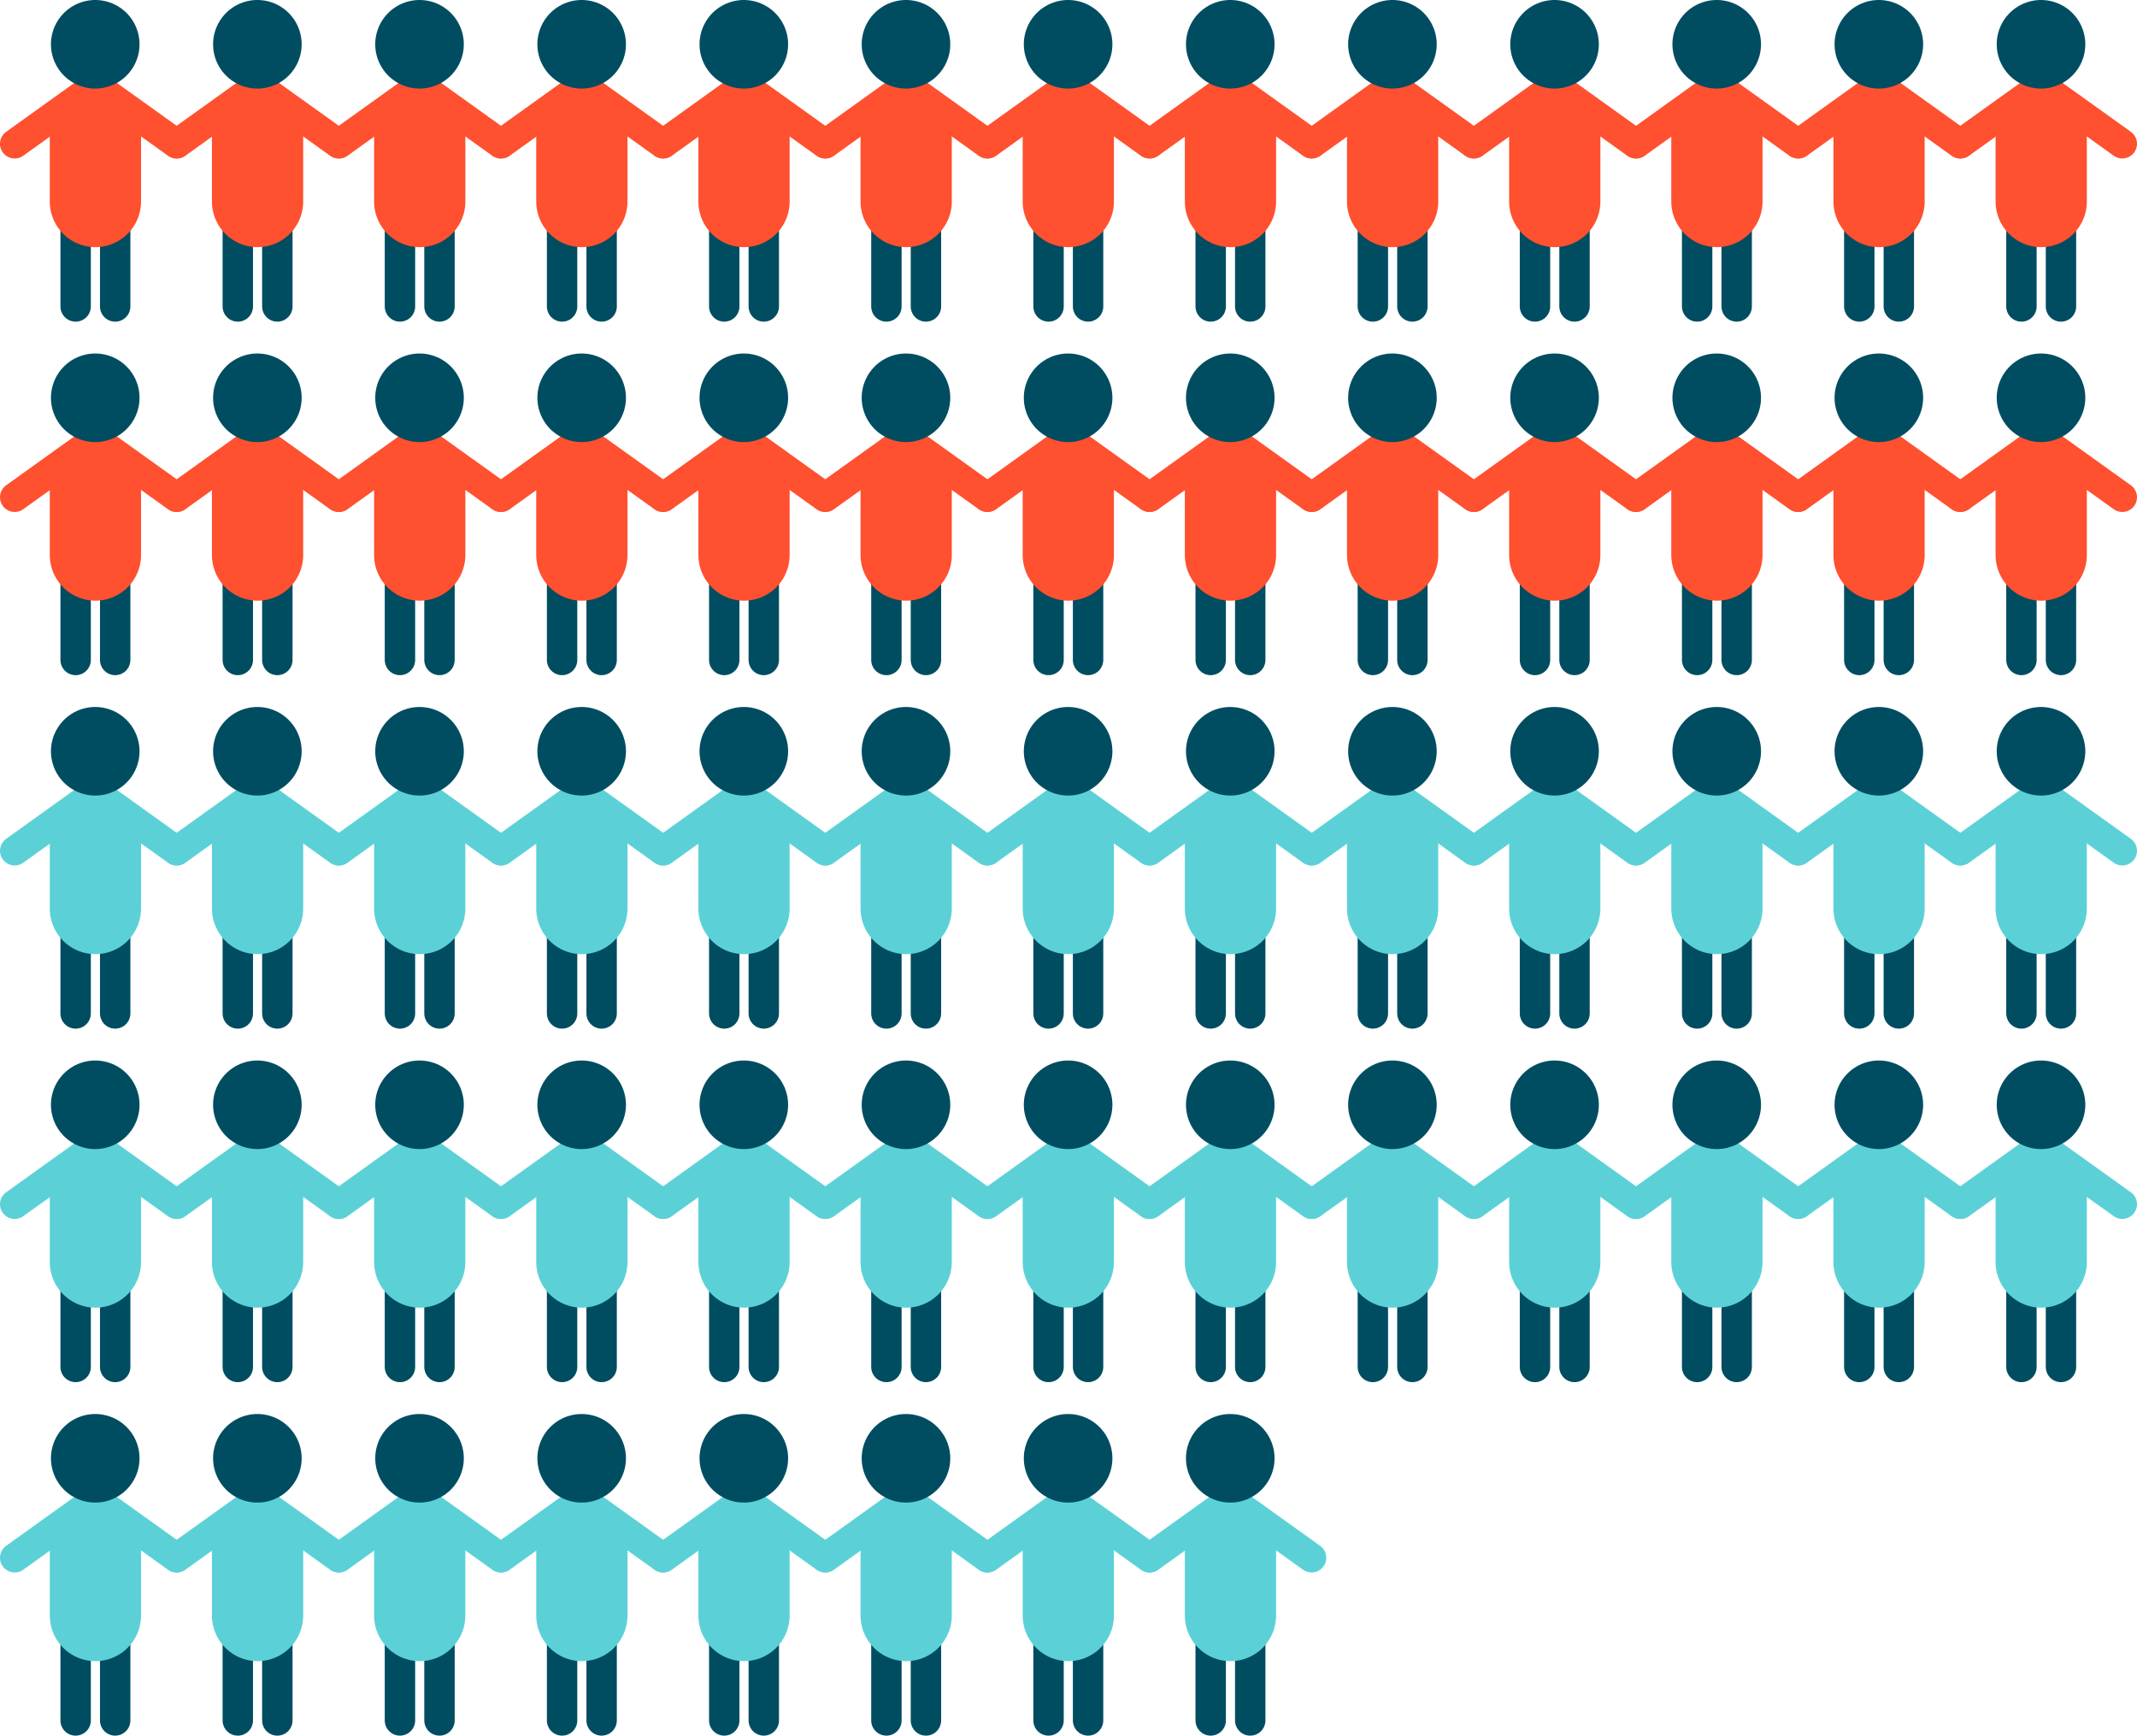 <svg xmlns="http://www.w3.org/2000/svg" viewBox="0 0 877.82 713"><defs><style>.cls-1,.cls-2,.cls-3,.cls-4,.cls-5,.cls-6{fill:none;stroke-linecap:round;stroke-miterlimit:10;}.cls-1,.cls-4{stroke:#004d61;}.cls-1{stroke-width:12.49px;}.cls-2,.cls-3{stroke:#ff502f;}.cls-2,.cls-5{stroke-width:37.48px;}.cls-3,.cls-6{stroke-width:12.08px;}.cls-4{stroke-width:36.39px;}.cls-5,.cls-6{stroke:#5bd1d7;}</style></defs><title>People–kjønn</title><g id="Layer_2" data-name="Layer 2"><g id="Layer_1-2" data-name="Layer 1"><line class="cls-1" x1="97.68" y1="88.41" x2="97.68" y2="125.89"/><line class="cls-1" x1="113.92" y1="88.41" x2="113.92" y2="125.89"/><line class="cls-2" x1="105.8" y1="82.79" x2="105.8" y2="51.56"/><line class="cls-3" x1="139.11" y1="59.06" x2="109.71" y2="37.98"/><line class="cls-3" x1="72.64" y1="59.06" x2="102.05" y2="37.98"/><line class="cls-4" x1="105.72" y1="18.19" x2="105.72" y2="18.19"/><line class="cls-1" x1="31.07" y1="88.41" x2="31.07" y2="125.89"/><line class="cls-1" x1="47.31" y1="88.41" x2="47.31" y2="125.89"/><line class="cls-2" x1="39.19" y1="82.79" x2="39.19" y2="51.56"/><line class="cls-3" x1="72.51" y1="59.06" x2="43.1" y2="37.98"/><line class="cls-3" x1="6.04" y1="59.06" x2="35.45" y2="37.98"/><line class="cls-4" x1="39.12" y1="18.19" x2="39.12" y2="18.19"/><line class="cls-1" x1="164.29" y1="88.41" x2="164.29" y2="125.89"/><line class="cls-1" x1="180.53" y1="88.41" x2="180.53" y2="125.89"/><line class="cls-2" x1="172.41" y1="82.79" x2="172.41" y2="51.56"/><line class="cls-3" x1="205.72" y1="59.06" x2="176.31" y2="37.98"/><line class="cls-3" x1="139.25" y1="59.06" x2="168.66" y2="37.98"/><line class="cls-4" x1="172.33" y1="18.19" x2="172.33" y2="18.19"/><line class="cls-1" x1="230.89" y1="88.41" x2="230.89" y2="125.89"/><line class="cls-1" x1="247.13" y1="88.41" x2="247.13" y2="125.89"/><line class="cls-2" x1="239.01" y1="82.79" x2="239.01" y2="51.56"/><line class="cls-3" x1="272.33" y1="59.06" x2="242.92" y2="37.98"/><line class="cls-3" x1="205.86" y1="59.06" x2="235.27" y2="37.98"/><line class="cls-4" x1="238.93" y1="18.19" x2="238.93" y2="18.19"/><line class="cls-1" x1="297.5" y1="88.41" x2="297.5" y2="125.89"/><line class="cls-1" x1="313.74" y1="88.41" x2="313.74" y2="125.89"/><line class="cls-2" x1="305.62" y1="82.79" x2="305.62" y2="51.56"/><line class="cls-3" x1="338.93" y1="59.06" x2="309.52" y2="37.98"/><line class="cls-3" x1="272.46" y1="59.06" x2="301.87" y2="37.98"/><line class="cls-4" x1="305.54" y1="18.19" x2="305.54" y2="18.19"/><line class="cls-1" x1="364.11" y1="88.41" x2="364.11" y2="125.89"/><line class="cls-1" x1="380.35" y1="88.41" x2="380.35" y2="125.89"/><line class="cls-2" x1="372.23" y1="82.79" x2="372.23" y2="51.56"/><line class="cls-3" x1="405.54" y1="59.06" x2="376.13" y2="37.98"/><line class="cls-3" x1="339.07" y1="59.06" x2="368.48" y2="37.98"/><line class="cls-4" x1="372.15" y1="18.19" x2="372.15" y2="18.19"/><line class="cls-1" x1="430.71" y1="88.41" x2="430.71" y2="125.89"/><line class="cls-1" x1="446.95" y1="88.41" x2="446.95" y2="125.89"/><line class="cls-2" x1="438.83" y1="82.79" x2="438.83" y2="51.56"/><line class="cls-3" x1="472.15" y1="59.06" x2="442.74" y2="37.98"/><line class="cls-3" x1="405.68" y1="59.06" x2="435.08" y2="37.98"/><line class="cls-4" x1="438.75" y1="18.19" x2="438.75" y2="18.19"/><line class="cls-1" x1="497.32" y1="88.41" x2="497.32" y2="125.89"/><line class="cls-1" x1="513.56" y1="88.41" x2="513.56" y2="125.89"/><line class="cls-2" x1="505.44" y1="82.79" x2="505.44" y2="51.56"/><line class="cls-3" x1="538.75" y1="59.06" x2="509.34" y2="37.98"/><line class="cls-3" x1="472.28" y1="59.06" x2="501.69" y2="37.98"/><line class="cls-4" x1="505.36" y1="18.19" x2="505.36" y2="18.19"/><line class="cls-1" x1="563.93" y1="88.41" x2="563.93" y2="125.89"/><line class="cls-1" x1="580.17" y1="88.41" x2="580.17" y2="125.89"/><line class="cls-2" x1="572.05" y1="82.79" x2="572.05" y2="51.56"/><line class="cls-3" x1="605.36" y1="59.06" x2="575.95" y2="37.98"/><line class="cls-3" x1="538.89" y1="59.06" x2="568.3" y2="37.98"/><line class="cls-4" x1="571.97" y1="18.19" x2="571.97" y2="18.19"/><line class="cls-1" x1="630.53" y1="88.41" x2="630.53" y2="125.89"/><line class="cls-1" x1="646.77" y1="88.41" x2="646.77" y2="125.89"/><line class="cls-2" x1="638.65" y1="82.79" x2="638.65" y2="51.56"/><line class="cls-3" x1="671.96" y1="59.06" x2="642.56" y2="37.98"/><line class="cls-3" x1="605.49" y1="59.06" x2="634.9" y2="37.98"/><line class="cls-4" x1="638.57" y1="18.19" x2="638.57" y2="18.19"/><line class="cls-1" x1="830.35" y1="88.41" x2="830.35" y2="125.89"/><line class="cls-1" x1="846.59" y1="88.41" x2="846.59" y2="125.89"/><line class="cls-2" x1="838.47" y1="82.79" x2="838.47" y2="51.56"/><line class="cls-3" x1="871.78" y1="59.06" x2="842.37" y2="37.98"/><line class="cls-3" x1="805.31" y1="59.06" x2="834.72" y2="37.98"/><line class="cls-4" x1="838.39" y1="18.19" x2="838.39" y2="18.19"/><line class="cls-1" x1="697.14" y1="88.41" x2="697.14" y2="125.89"/><line class="cls-1" x1="713.38" y1="88.41" x2="713.38" y2="125.89"/><line class="cls-2" x1="705.26" y1="82.79" x2="705.26" y2="51.56"/><line class="cls-3" x1="738.57" y1="59.06" x2="709.16" y2="37.98"/><line class="cls-3" x1="672.1" y1="59.06" x2="701.51" y2="37.98"/><line class="cls-4" x1="705.18" y1="18.19" x2="705.18" y2="18.19"/><line class="cls-1" x1="763.74" y1="88.41" x2="763.74" y2="125.89"/><line class="cls-1" x1="779.98" y1="88.41" x2="779.98" y2="125.89"/><line class="cls-2" x1="771.86" y1="82.79" x2="771.86" y2="51.56"/><line class="cls-3" x1="805.18" y1="59.06" x2="775.77" y2="37.98"/><line class="cls-3" x1="738.71" y1="59.06" x2="768.12" y2="37.98"/><line class="cls-4" x1="771.78" y1="18.19" x2="771.78" y2="18.19"/><line class="cls-1" x1="97.68" y1="233.63" x2="97.68" y2="271.11"/><line class="cls-1" x1="113.92" y1="233.63" x2="113.92" y2="271.11"/><line class="cls-2" x1="105.8" y1="228.01" x2="105.8" y2="196.78"/><line class="cls-3" x1="139.11" y1="204.27" x2="109.71" y2="183.19"/><line class="cls-3" x1="72.64" y1="204.27" x2="102.05" y2="183.19"/><line class="cls-4" x1="105.72" y1="163.41" x2="105.72" y2="163.41"/><line class="cls-1" x1="31.07" y1="233.63" x2="31.07" y2="271.11"/><line class="cls-1" x1="47.31" y1="233.63" x2="47.31" y2="271.11"/><line class="cls-2" x1="39.19" y1="228.01" x2="39.19" y2="196.78"/><line class="cls-3" x1="72.51" y1="204.27" x2="43.1" y2="183.19"/><line class="cls-3" x1="6.04" y1="204.27" x2="35.45" y2="183.19"/><line class="cls-4" x1="39.12" y1="163.41" x2="39.12" y2="163.41"/><line class="cls-1" x1="164.29" y1="233.63" x2="164.29" y2="271.11"/><line class="cls-1" x1="180.53" y1="233.63" x2="180.53" y2="271.11"/><line class="cls-2" x1="172.41" y1="228.01" x2="172.41" y2="196.78"/><line class="cls-3" x1="205.72" y1="204.27" x2="176.31" y2="183.19"/><line class="cls-3" x1="139.25" y1="204.27" x2="168.66" y2="183.19"/><line class="cls-4" x1="172.33" y1="163.41" x2="172.33" y2="163.41"/><line class="cls-1" x1="230.89" y1="233.63" x2="230.89" y2="271.11"/><line class="cls-1" x1="247.13" y1="233.63" x2="247.13" y2="271.11"/><line class="cls-2" x1="239.01" y1="228.01" x2="239.01" y2="196.78"/><line class="cls-3" x1="272.33" y1="204.27" x2="242.92" y2="183.19"/><line class="cls-3" x1="205.86" y1="204.27" x2="235.27" y2="183.19"/><line class="cls-4" x1="238.93" y1="163.41" x2="238.93" y2="163.41"/><line class="cls-1" x1="297.5" y1="233.63" x2="297.5" y2="271.11"/><line class="cls-1" x1="313.74" y1="233.63" x2="313.74" y2="271.11"/><line class="cls-2" x1="305.62" y1="228.01" x2="305.62" y2="196.78"/><line class="cls-3" x1="338.93" y1="204.27" x2="309.52" y2="183.19"/><line class="cls-3" x1="272.46" y1="204.27" x2="301.87" y2="183.19"/><line class="cls-4" x1="305.54" y1="163.41" x2="305.54" y2="163.41"/><line class="cls-1" x1="364.11" y1="233.63" x2="364.11" y2="271.11"/><line class="cls-1" x1="380.35" y1="233.63" x2="380.35" y2="271.11"/><line class="cls-2" x1="372.23" y1="228.01" x2="372.23" y2="196.78"/><line class="cls-3" x1="405.54" y1="204.27" x2="376.13" y2="183.19"/><line class="cls-3" x1="339.07" y1="204.27" x2="368.48" y2="183.19"/><line class="cls-4" x1="372.15" y1="163.41" x2="372.15" y2="163.41"/><line class="cls-1" x1="430.71" y1="233.63" x2="430.71" y2="271.11"/><line class="cls-1" x1="446.95" y1="233.63" x2="446.95" y2="271.11"/><line class="cls-2" x1="438.83" y1="228.01" x2="438.83" y2="196.78"/><line class="cls-3" x1="472.15" y1="204.27" x2="442.74" y2="183.19"/><line class="cls-3" x1="405.68" y1="204.27" x2="435.08" y2="183.19"/><line class="cls-4" x1="438.75" y1="163.41" x2="438.75" y2="163.41"/><line class="cls-1" x1="497.32" y1="233.63" x2="497.32" y2="271.11"/><line class="cls-1" x1="513.56" y1="233.63" x2="513.56" y2="271.11"/><line class="cls-2" x1="505.44" y1="228.01" x2="505.44" y2="196.78"/><line class="cls-3" x1="538.75" y1="204.27" x2="509.34" y2="183.19"/><line class="cls-3" x1="472.28" y1="204.27" x2="501.69" y2="183.19"/><line class="cls-4" x1="505.36" y1="163.41" x2="505.36" y2="163.41"/><line class="cls-1" x1="563.93" y1="233.63" x2="563.93" y2="271.11"/><line class="cls-1" x1="580.17" y1="233.63" x2="580.17" y2="271.11"/><line class="cls-2" x1="572.05" y1="228.01" x2="572.05" y2="196.78"/><line class="cls-3" x1="605.36" y1="204.27" x2="575.95" y2="183.19"/><line class="cls-3" x1="538.89" y1="204.27" x2="568.3" y2="183.19"/><line class="cls-4" x1="571.97" y1="163.41" x2="571.97" y2="163.41"/><line class="cls-1" x1="630.53" y1="233.63" x2="630.53" y2="271.11"/><line class="cls-1" x1="646.77" y1="233.63" x2="646.77" y2="271.11"/><line class="cls-2" x1="638.65" y1="228.01" x2="638.65" y2="196.78"/><line class="cls-3" x1="671.96" y1="204.27" x2="642.56" y2="183.19"/><line class="cls-3" x1="605.49" y1="204.27" x2="634.9" y2="183.19"/><line class="cls-4" x1="638.57" y1="163.41" x2="638.57" y2="163.41"/><line class="cls-1" x1="830.35" y1="233.63" x2="830.35" y2="271.11"/><line class="cls-1" x1="846.59" y1="233.63" x2="846.59" y2="271.11"/><line class="cls-2" x1="838.47" y1="228.01" x2="838.47" y2="196.78"/><line class="cls-3" x1="871.78" y1="204.27" x2="842.37" y2="183.19"/><line class="cls-3" x1="805.31" y1="204.27" x2="834.72" y2="183.19"/><line class="cls-4" x1="838.39" y1="163.41" x2="838.39" y2="163.41"/><line class="cls-1" x1="697.14" y1="233.63" x2="697.14" y2="271.11"/><line class="cls-1" x1="713.38" y1="233.63" x2="713.38" y2="271.11"/><line class="cls-2" x1="705.26" y1="228.01" x2="705.26" y2="196.78"/><line class="cls-3" x1="738.57" y1="204.27" x2="709.16" y2="183.19"/><line class="cls-3" x1="672.1" y1="204.27" x2="701.51" y2="183.19"/><line class="cls-4" x1="705.18" y1="163.41" x2="705.18" y2="163.41"/><line class="cls-1" x1="763.74" y1="233.63" x2="763.74" y2="271.11"/><line class="cls-1" x1="779.98" y1="233.63" x2="779.98" y2="271.11"/><line class="cls-2" x1="771.86" y1="228.01" x2="771.86" y2="196.78"/><line class="cls-3" x1="805.18" y1="204.27" x2="775.77" y2="183.19"/><line class="cls-3" x1="738.71" y1="204.27" x2="768.12" y2="183.19"/><line class="cls-4" x1="771.78" y1="163.41" x2="771.78" y2="163.41"/><line class="cls-1" x1="97.68" y1="378.85" x2="97.68" y2="416.32"/><line class="cls-1" x1="113.92" y1="378.85" x2="113.92" y2="416.32"/><line class="cls-5" x1="105.8" y1="373.22" x2="105.8" y2="341.99"/><line class="cls-6" x1="139.11" y1="349.49" x2="109.71" y2="328.41"/><line class="cls-6" x1="72.64" y1="349.49" x2="102.05" y2="328.41"/><line class="cls-4" x1="105.72" y1="308.62" x2="105.72" y2="308.62"/><line class="cls-1" x1="31.07" y1="378.85" x2="31.07" y2="416.32"/><line class="cls-1" x1="47.31" y1="378.85" x2="47.31" y2="416.32"/><line class="cls-5" x1="39.19" y1="373.22" x2="39.19" y2="341.99"/><line class="cls-6" x1="72.51" y1="349.49" x2="43.1" y2="328.41"/><line class="cls-6" x1="6.04" y1="349.49" x2="35.45" y2="328.41"/><line class="cls-4" x1="39.12" y1="308.62" x2="39.12" y2="308.62"/><line class="cls-1" x1="164.29" y1="378.85" x2="164.29" y2="416.32"/><line class="cls-1" x1="180.53" y1="378.85" x2="180.53" y2="416.32"/><line class="cls-5" x1="172.41" y1="373.22" x2="172.41" y2="341.99"/><line class="cls-6" x1="205.72" y1="349.49" x2="176.31" y2="328.41"/><line class="cls-6" x1="139.25" y1="349.49" x2="168.66" y2="328.41"/><line class="cls-4" x1="172.33" y1="308.62" x2="172.33" y2="308.62"/><line class="cls-1" x1="230.89" y1="378.85" x2="230.89" y2="416.32"/><line class="cls-1" x1="247.13" y1="378.85" x2="247.13" y2="416.32"/><line class="cls-5" x1="239.01" y1="373.22" x2="239.01" y2="341.99"/><line class="cls-6" x1="272.33" y1="349.49" x2="242.92" y2="328.41"/><line class="cls-6" x1="205.86" y1="349.49" x2="235.27" y2="328.41"/><line class="cls-4" x1="238.93" y1="308.62" x2="238.93" y2="308.62"/><line class="cls-1" x1="297.5" y1="378.85" x2="297.5" y2="416.32"/><line class="cls-1" x1="313.74" y1="378.85" x2="313.74" y2="416.32"/><line class="cls-5" x1="305.62" y1="373.22" x2="305.62" y2="341.99"/><line class="cls-6" x1="338.93" y1="349.49" x2="309.52" y2="328.41"/><line class="cls-6" x1="272.46" y1="349.49" x2="301.87" y2="328.41"/><line class="cls-4" x1="305.54" y1="308.62" x2="305.54" y2="308.62"/><line class="cls-1" x1="364.11" y1="378.85" x2="364.11" y2="416.32"/><line class="cls-1" x1="380.35" y1="378.85" x2="380.35" y2="416.32"/><line class="cls-5" x1="372.23" y1="373.22" x2="372.23" y2="341.99"/><line class="cls-6" x1="405.54" y1="349.49" x2="376.13" y2="328.41"/><line class="cls-6" x1="339.07" y1="349.49" x2="368.48" y2="328.41"/><line class="cls-4" x1="372.15" y1="308.62" x2="372.15" y2="308.62"/><line class="cls-1" x1="430.71" y1="378.85" x2="430.71" y2="416.32"/><line class="cls-1" x1="446.95" y1="378.85" x2="446.95" y2="416.32"/><line class="cls-5" x1="438.83" y1="373.22" x2="438.83" y2="341.99"/><line class="cls-6" x1="472.15" y1="349.49" x2="442.74" y2="328.41"/><line class="cls-6" x1="405.68" y1="349.49" x2="435.08" y2="328.41"/><line class="cls-4" x1="438.75" y1="308.62" x2="438.75" y2="308.62"/><line class="cls-1" x1="497.32" y1="378.85" x2="497.32" y2="416.32"/><line class="cls-1" x1="513.56" y1="378.85" x2="513.56" y2="416.32"/><line class="cls-5" x1="505.44" y1="373.22" x2="505.44" y2="341.99"/><line class="cls-6" x1="538.75" y1="349.49" x2="509.34" y2="328.41"/><line class="cls-6" x1="472.28" y1="349.49" x2="501.69" y2="328.41"/><line class="cls-4" x1="505.36" y1="308.62" x2="505.36" y2="308.62"/><line class="cls-1" x1="563.93" y1="378.85" x2="563.93" y2="416.32"/><line class="cls-1" x1="580.17" y1="378.85" x2="580.17" y2="416.32"/><line class="cls-5" x1="572.05" y1="373.22" x2="572.05" y2="341.99"/><line class="cls-6" x1="605.36" y1="349.49" x2="575.95" y2="328.41"/><line class="cls-6" x1="538.89" y1="349.49" x2="568.3" y2="328.41"/><line class="cls-4" x1="571.97" y1="308.62" x2="571.97" y2="308.62"/><line class="cls-1" x1="630.53" y1="378.85" x2="630.53" y2="416.32"/><line class="cls-1" x1="646.77" y1="378.85" x2="646.77" y2="416.32"/><line class="cls-5" x1="638.65" y1="373.22" x2="638.65" y2="341.99"/><line class="cls-6" x1="671.96" y1="349.49" x2="642.56" y2="328.41"/><line class="cls-6" x1="605.49" y1="349.49" x2="634.9" y2="328.41"/><line class="cls-4" x1="638.57" y1="308.62" x2="638.57" y2="308.62"/><line class="cls-1" x1="830.35" y1="378.85" x2="830.35" y2="416.32"/><line class="cls-1" x1="846.59" y1="378.85" x2="846.59" y2="416.32"/><line class="cls-5" x1="838.47" y1="373.22" x2="838.47" y2="341.99"/><line class="cls-6" x1="871.78" y1="349.49" x2="842.37" y2="328.41"/><line class="cls-6" x1="805.31" y1="349.49" x2="834.72" y2="328.41"/><line class="cls-4" x1="838.39" y1="308.62" x2="838.39" y2="308.62"/><line class="cls-1" x1="697.14" y1="378.85" x2="697.14" y2="416.32"/><line class="cls-1" x1="713.38" y1="378.85" x2="713.38" y2="416.32"/><line class="cls-5" x1="705.26" y1="373.22" x2="705.26" y2="341.99"/><line class="cls-6" x1="738.57" y1="349.49" x2="709.16" y2="328.41"/><line class="cls-6" x1="672.1" y1="349.49" x2="701.51" y2="328.41"/><line class="cls-4" x1="705.18" y1="308.62" x2="705.18" y2="308.62"/><line class="cls-1" x1="763.74" y1="378.85" x2="763.74" y2="416.32"/><line class="cls-1" x1="779.98" y1="378.85" x2="779.98" y2="416.32"/><line class="cls-5" x1="771.86" y1="373.22" x2="771.86" y2="341.99"/><line class="cls-6" x1="805.18" y1="349.49" x2="775.77" y2="328.41"/><line class="cls-6" x1="738.71" y1="349.49" x2="768.12" y2="328.41"/><line class="cls-4" x1="771.78" y1="308.62" x2="771.78" y2="308.62"/><line class="cls-1" x1="97.68" y1="669.28" x2="97.68" y2="706.75"/><line class="cls-1" x1="113.92" y1="669.28" x2="113.92" y2="706.75"/><line class="cls-5" x1="105.8" y1="663.65" x2="105.8" y2="632.42"/><line class="cls-6" x1="139.11" y1="639.92" x2="109.71" y2="618.84"/><line class="cls-6" x1="72.64" y1="639.92" x2="102.05" y2="618.84"/><line class="cls-4" x1="105.72" y1="599.06" x2="105.72" y2="599.06"/><line class="cls-1" x1="31.07" y1="669.28" x2="31.07" y2="706.75"/><line class="cls-1" x1="47.31" y1="669.28" x2="47.31" y2="706.75"/><line class="cls-5" x1="39.19" y1="663.65" x2="39.19" y2="632.42"/><line class="cls-6" x1="72.51" y1="639.92" x2="43.1" y2="618.84"/><line class="cls-6" x1="6.04" y1="639.92" x2="35.45" y2="618.84"/><line class="cls-4" x1="39.12" y1="599.06" x2="39.12" y2="599.06"/><line class="cls-1" x1="164.29" y1="669.28" x2="164.29" y2="706.75"/><line class="cls-1" x1="180.53" y1="669.28" x2="180.53" y2="706.75"/><line class="cls-5" x1="172.41" y1="663.65" x2="172.41" y2="632.42"/><line class="cls-6" x1="205.72" y1="639.92" x2="176.31" y2="618.84"/><line class="cls-6" x1="139.25" y1="639.92" x2="168.66" y2="618.84"/><line class="cls-4" x1="172.33" y1="599.06" x2="172.33" y2="599.06"/><line class="cls-1" x1="230.89" y1="669.28" x2="230.89" y2="706.75"/><line class="cls-1" x1="247.13" y1="669.28" x2="247.13" y2="706.75"/><line class="cls-5" x1="239.01" y1="663.65" x2="239.01" y2="632.42"/><line class="cls-6" x1="272.33" y1="639.92" x2="242.92" y2="618.84"/><line class="cls-6" x1="205.86" y1="639.92" x2="235.27" y2="618.84"/><line class="cls-4" x1="238.93" y1="599.06" x2="238.93" y2="599.06"/><line class="cls-1" x1="297.5" y1="669.28" x2="297.5" y2="706.75"/><line class="cls-1" x1="313.74" y1="669.28" x2="313.74" y2="706.75"/><line class="cls-5" x1="305.62" y1="663.65" x2="305.62" y2="632.42"/><line class="cls-6" x1="338.93" y1="639.92" x2="309.52" y2="618.84"/><line class="cls-6" x1="272.46" y1="639.92" x2="301.87" y2="618.84"/><line class="cls-4" x1="305.54" y1="599.06" x2="305.54" y2="599.06"/><line class="cls-1" x1="364.11" y1="669.28" x2="364.11" y2="706.75"/><line class="cls-1" x1="380.35" y1="669.28" x2="380.35" y2="706.75"/><line class="cls-5" x1="372.23" y1="663.65" x2="372.23" y2="632.42"/><line class="cls-6" x1="405.54" y1="639.92" x2="376.13" y2="618.84"/><line class="cls-6" x1="339.07" y1="639.92" x2="368.48" y2="618.84"/><line class="cls-4" x1="372.15" y1="599.06" x2="372.15" y2="599.06"/><line class="cls-1" x1="430.71" y1="669.28" x2="430.71" y2="706.75"/><line class="cls-1" x1="446.95" y1="669.28" x2="446.95" y2="706.75"/><line class="cls-5" x1="438.83" y1="663.65" x2="438.83" y2="632.42"/><line class="cls-6" x1="472.15" y1="639.92" x2="442.74" y2="618.84"/><line class="cls-6" x1="405.68" y1="639.92" x2="435.08" y2="618.84"/><line class="cls-4" x1="438.75" y1="599.06" x2="438.75" y2="599.06"/><line class="cls-1" x1="497.32" y1="669.28" x2="497.32" y2="706.75"/><line class="cls-1" x1="513.56" y1="669.28" x2="513.56" y2="706.75"/><line class="cls-5" x1="505.44" y1="663.65" x2="505.44" y2="632.42"/><line class="cls-6" x1="538.75" y1="639.92" x2="509.34" y2="618.84"/><line class="cls-6" x1="472.28" y1="639.92" x2="501.69" y2="618.84"/><line class="cls-4" x1="505.36" y1="599.06" x2="505.36" y2="599.06"/><line class="cls-1" x1="97.68" y1="524.06" x2="97.68" y2="561.54"/><line class="cls-1" x1="113.92" y1="524.06" x2="113.92" y2="561.54"/><line class="cls-5" x1="105.8" y1="518.44" x2="105.8" y2="487.21"/><line class="cls-6" x1="139.11" y1="494.7" x2="109.71" y2="473.62"/><line class="cls-6" x1="72.64" y1="494.7" x2="102.05" y2="473.62"/><line class="cls-4" x1="105.72" y1="453.84" x2="105.72" y2="453.84"/><line class="cls-1" x1="31.07" y1="524.06" x2="31.07" y2="561.54"/><line class="cls-1" x1="47.31" y1="524.06" x2="47.31" y2="561.54"/><line class="cls-5" x1="39.19" y1="518.44" x2="39.19" y2="487.21"/><line class="cls-6" x1="72.51" y1="494.7" x2="43.1" y2="473.62"/><line class="cls-6" x1="6.04" y1="494.7" x2="35.45" y2="473.62"/><line class="cls-4" x1="39.12" y1="453.84" x2="39.12" y2="453.84"/><line class="cls-1" x1="164.29" y1="524.06" x2="164.29" y2="561.54"/><line class="cls-1" x1="180.53" y1="524.06" x2="180.53" y2="561.54"/><line class="cls-5" x1="172.41" y1="518.44" x2="172.41" y2="487.21"/><line class="cls-6" x1="205.72" y1="494.7" x2="176.31" y2="473.62"/><line class="cls-6" x1="139.25" y1="494.7" x2="168.66" y2="473.62"/><line class="cls-4" x1="172.33" y1="453.84" x2="172.33" y2="453.84"/><line class="cls-1" x1="230.89" y1="524.06" x2="230.89" y2="561.54"/><line class="cls-1" x1="247.13" y1="524.06" x2="247.13" y2="561.54"/><line class="cls-5" x1="239.01" y1="518.44" x2="239.01" y2="487.21"/><line class="cls-6" x1="272.33" y1="494.7" x2="242.92" y2="473.62"/><line class="cls-6" x1="205.86" y1="494.7" x2="235.27" y2="473.62"/><line class="cls-4" x1="238.93" y1="453.84" x2="238.93" y2="453.84"/><line class="cls-1" x1="297.5" y1="524.06" x2="297.5" y2="561.54"/><line class="cls-1" x1="313.74" y1="524.06" x2="313.74" y2="561.54"/><line class="cls-5" x1="305.62" y1="518.44" x2="305.62" y2="487.21"/><line class="cls-6" x1="338.93" y1="494.7" x2="309.52" y2="473.62"/><line class="cls-6" x1="272.46" y1="494.7" x2="301.87" y2="473.62"/><line class="cls-4" x1="305.54" y1="453.84" x2="305.54" y2="453.84"/><line class="cls-1" x1="364.11" y1="524.06" x2="364.11" y2="561.54"/><line class="cls-1" x1="380.35" y1="524.06" x2="380.35" y2="561.54"/><line class="cls-5" x1="372.23" y1="518.44" x2="372.23" y2="487.21"/><line class="cls-6" x1="405.54" y1="494.7" x2="376.13" y2="473.62"/><line class="cls-6" x1="339.07" y1="494.7" x2="368.48" y2="473.62"/><line class="cls-4" x1="372.15" y1="453.84" x2="372.15" y2="453.84"/><line class="cls-1" x1="430.71" y1="524.06" x2="430.71" y2="561.54"/><line class="cls-1" x1="446.95" y1="524.06" x2="446.95" y2="561.54"/><line class="cls-5" x1="438.83" y1="518.44" x2="438.83" y2="487.21"/><line class="cls-6" x1="472.15" y1="494.7" x2="442.74" y2="473.62"/><line class="cls-6" x1="405.68" y1="494.7" x2="435.08" y2="473.62"/><line class="cls-4" x1="438.75" y1="453.84" x2="438.75" y2="453.84"/><line class="cls-1" x1="497.32" y1="524.06" x2="497.32" y2="561.54"/><line class="cls-1" x1="513.56" y1="524.06" x2="513.56" y2="561.54"/><line class="cls-5" x1="505.44" y1="518.44" x2="505.44" y2="487.21"/><line class="cls-6" x1="538.75" y1="494.7" x2="509.34" y2="473.62"/><line class="cls-6" x1="472.28" y1="494.7" x2="501.69" y2="473.62"/><line class="cls-4" x1="505.36" y1="453.84" x2="505.36" y2="453.84"/><line class="cls-1" x1="563.93" y1="524.06" x2="563.93" y2="561.54"/><line class="cls-1" x1="580.17" y1="524.06" x2="580.17" y2="561.54"/><line class="cls-5" x1="572.05" y1="518.44" x2="572.05" y2="487.21"/><line class="cls-6" x1="605.36" y1="494.7" x2="575.95" y2="473.62"/><line class="cls-6" x1="538.89" y1="494.7" x2="568.3" y2="473.62"/><line class="cls-4" x1="571.97" y1="453.84" x2="571.97" y2="453.84"/><line class="cls-1" x1="630.53" y1="524.06" x2="630.53" y2="561.54"/><line class="cls-1" x1="646.77" y1="524.06" x2="646.77" y2="561.54"/><line class="cls-5" x1="638.65" y1="518.44" x2="638.65" y2="487.21"/><line class="cls-6" x1="671.96" y1="494.7" x2="642.56" y2="473.62"/><line class="cls-6" x1="605.49" y1="494.7" x2="634.9" y2="473.62"/><line class="cls-4" x1="638.57" y1="453.84" x2="638.57" y2="453.84"/><line class="cls-1" x1="830.35" y1="524.06" x2="830.35" y2="561.54"/><line class="cls-1" x1="846.59" y1="524.06" x2="846.59" y2="561.54"/><line class="cls-5" x1="838.47" y1="518.44" x2="838.47" y2="487.21"/><line class="cls-6" x1="871.78" y1="494.7" x2="842.37" y2="473.62"/><line class="cls-6" x1="805.31" y1="494.7" x2="834.72" y2="473.62"/><line class="cls-4" x1="838.39" y1="453.84" x2="838.39" y2="453.84"/><line class="cls-1" x1="697.14" y1="524.06" x2="697.14" y2="561.54"/><line class="cls-1" x1="713.38" y1="524.06" x2="713.38" y2="561.54"/><line class="cls-5" x1="705.26" y1="518.44" x2="705.26" y2="487.21"/><line class="cls-6" x1="738.57" y1="494.7" x2="709.16" y2="473.62"/><line class="cls-6" x1="672.1" y1="494.7" x2="701.51" y2="473.62"/><line class="cls-4" x1="705.18" y1="453.84" x2="705.18" y2="453.84"/><line class="cls-1" x1="763.74" y1="524.06" x2="763.74" y2="561.54"/><line class="cls-1" x1="779.98" y1="524.06" x2="779.98" y2="561.54"/><line class="cls-5" x1="771.86" y1="518.44" x2="771.86" y2="487.21"/><line class="cls-6" x1="805.18" y1="494.7" x2="775.77" y2="473.62"/><line class="cls-6" x1="738.71" y1="494.7" x2="768.12" y2="473.62"/><line class="cls-4" x1="771.78" y1="453.84" x2="771.78" y2="453.84"/></g></g></svg>